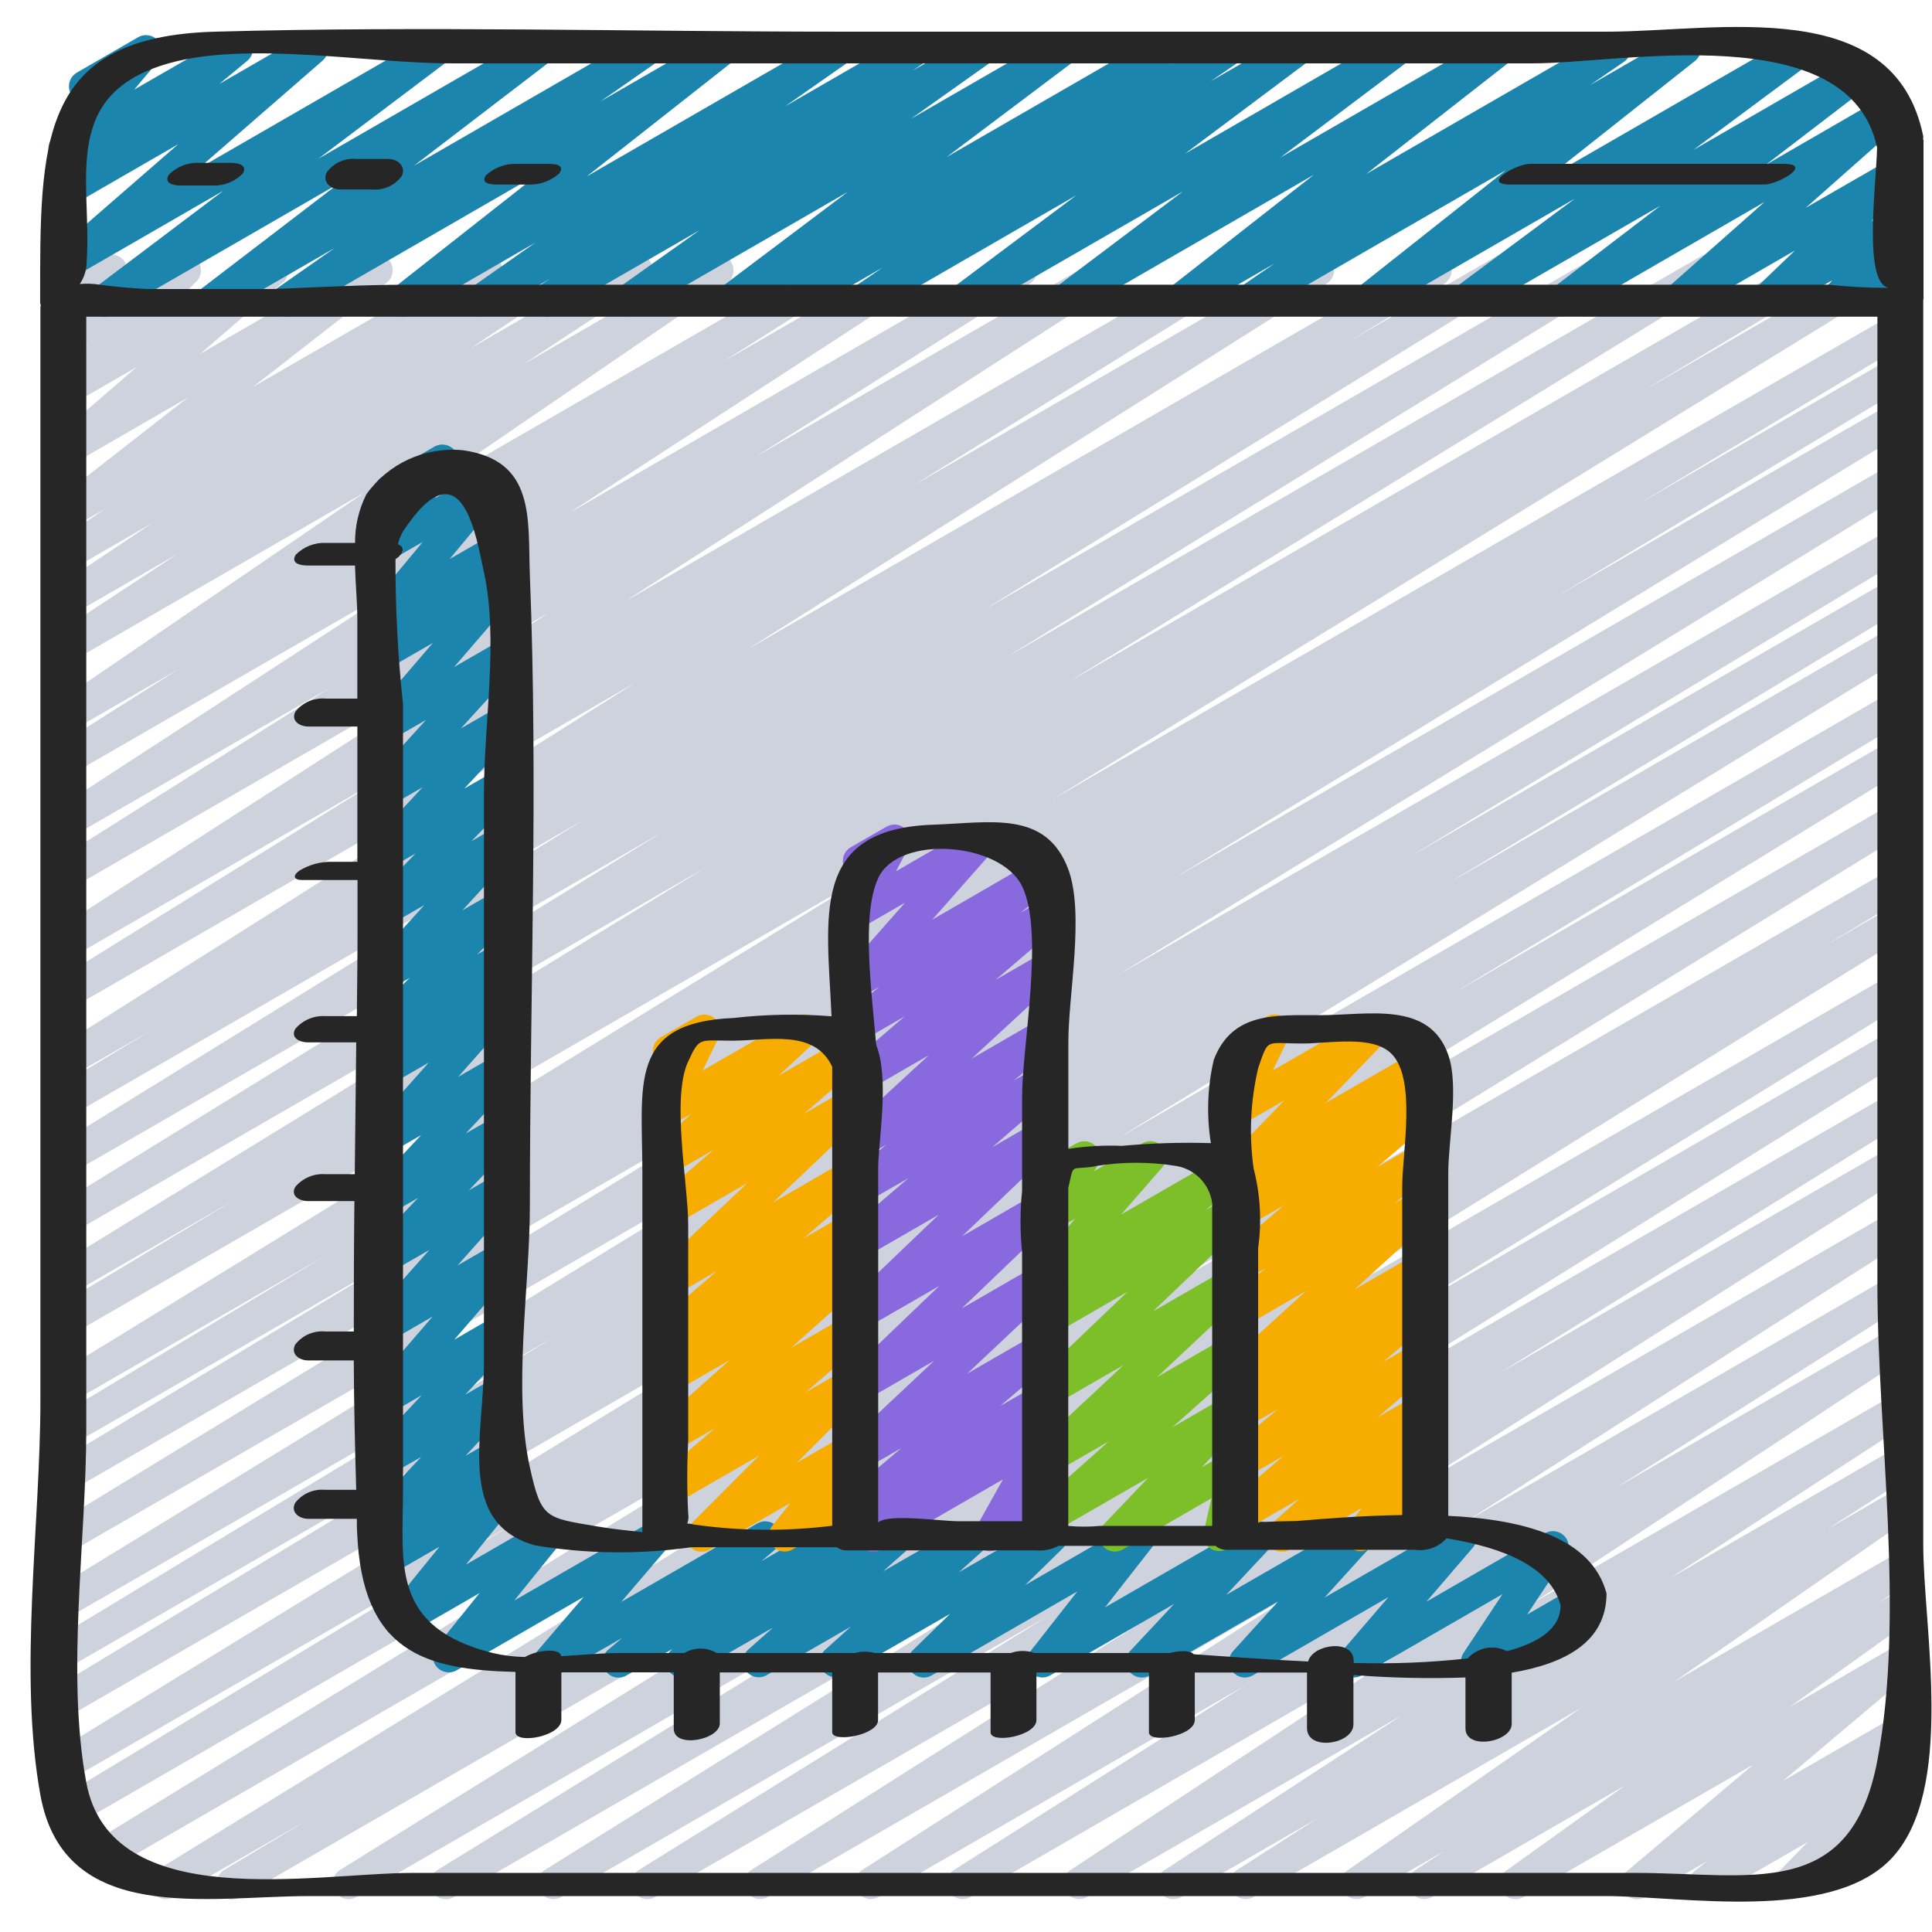 <svg height="512" viewBox="0 0 61 60" width="512" xmlns="http://www.w3.org/2000/svg"><g id="043---Browser-Analysis" fill="none"><path id="Path" d="m7.334 59.471c-.225.001-.423-.149-.483-.366-.06-.217.032-.447.225-.563l2.688-1.613-4.287 2.471c-.236.128-.53.047-.668-.183-.137-.23-.069-.528.156-.675l23.882-14.68-25.568 14.762c-.236.126-.529.044-.666-.186-.137-.23-.068-.527.156-.673l24.243-14.853-24.595 14.199c-.236.129-.532.047-.669-.185-.137-.232-.066-.53.16-.675l14.353-8.668-13.981 8.071c-.232.108-.509.023-.64-.197s-.075-.504.13-.657l24.953-15.28-24.444 14.107c-.236.124-.528.042-.664-.188-.136-.23-.067-.525.156-.672l14.557-8.792-14.049 8.11c-.236.124-.528.042-.664-.188-.136-.23-.067-.525.156-.672l15.729-9.514-15.221 8.789c-.236.126-.529.044-.666-.186-.137-.23-.068-.527.156-.673l24.97-15.291-24.461 14.122c-.237.135-.538.055-.678-.179-.139-.235-.065-.537.168-.681l23.169-14.146-22.659 13.082c-.236.127-.531.044-.667-.187s-.066-.529.16-.674l11.148-6.711-10.641 6.142c-.236.127-.531.044-.667-.187s-.066-.529.16-.674l8.535-5.127-8.029 4.635c-.236.131-.534.05-.672-.182s-.067-.532.161-.677l26.239-16.129-25.728 14.853c-.236.127-.531.044-.667-.187s-.066-.529.16-.674l5.648-3.393-5.141 2.968c-.236.131-.534.05-.672-.182s-.067-.532.161-.677l20.52-12.6-20.01 11.551c-.237.141-.544.064-.685-.173s-.064-.544.173-.685l19.136-11.796-18.624 10.751c-.236.128-.53.047-.668-.183-.137-.23-.069-.528.156-.675l16.694-10.308-16.182 9.342c-.236.124-.528.042-.664-.188-.136-.23-.067-.525.156-.672l2.978-1.8-2.471 1.421c-.236.132-.533.053-.673-.178-.139-.231-.07-.531.157-.678l18.316-11.568-17.8 10.276c-.235.126-.528.045-.665-.184-.137-.229-.07-.525.152-.673l10.266-6.374-9.753 5.631c-.235.138-.538.062-.68-.171-.142-.233-.071-.537.16-.683l15.613-10.048-15.094 8.714c-.235.125-.526.045-.664-.183s-.073-.523.148-.672l8.669-5.469-8.153 4.706c-.234.131-.53.054-.67-.175-.14-.229-.075-.527.148-.677l11.148-7.255-10.626 6.132c-.235.129-.53.05-.669-.179-.139-.229-.072-.528.152-.676l3.889-2.463-3.373 1.946c-.232.129-.525.054-.666-.171-.142-.225-.083-.521.134-.674l9.777-6.682-9.245 5.337c-.235.141-.539.066-.682-.166-.144-.233-.073-.538.157-.685l3.863-2.543-3.338 1.927c-.233.131-.528.055-.669-.172-.141-.227-.079-.525.141-.676l3.055-2.045-2.53 1.46c-.233.133-.529.058-.671-.169-.142-.227-.08-.526.141-.678l1.594-1.076-1.064.613c-.227.129-.516.061-.662-.155s-.1-.509.105-.672l4.217-3.289-3.658 2.111c-.223.126-.505.063-.653-.145-.148-.208-.116-.495.076-.665l2.617-2.264-2.041 1.177c-.217.121-.49.064-.641-.134s-.133-.476.041-.653l1.1-1.089-.5.285c-.202.116-.457.078-.616-.092-.159-.17-.179-.427-.049-.62l.532-.788c-.101-.042-.185-.117-.238-.212-.067-.115-.085-.252-.05-.38.034-.128.118-.238.233-.304l1.18-.679c.202-.117.458-.079.617.091.159.171.179.429.048.622l-.282.417 1.954-1.13c.217-.121.49-.064.641.134s.133.476-.041.653l-1.1 1.09 3.26-1.877c.223-.126.505-.063.653.145.148.208.116.495-.076.665l-2.614 2.26 5.324-3.07c.227-.132.518-.065.665.153s.1.512-.107.674l-4.218 3.288 7.135-4.115c.232-.127.523-.051.664.173.141.224.082.52-.134.673l-1.587 1.069 3.326-1.915c.233-.131.528-.055.669.172.141.227.079.525-.141.676l-3.055 2.044 5.01-2.892c.234-.131.529-.054.669.174.141.228.077.526-.144.676l-3.872 2.549 5.889-3.4c.232-.129.525-.054.666.171s.083.521-.134.674l-9.777 6.682 13.041-7.532c.235-.129.53-.05.669.179.139.229.072.528-.152.676l-3.883 2.46 5.743-3.315c.233-.125.524-.047.663.179s.077.521-.141.672l-11.149 7.255 14.05-8.111c.235-.125.526-.045.664.183.137.228.073.523-.148.672l-8.668 5.473 10.954-6.324c.235-.134.533-.057.674.174.141.231.073.531-.153.679l-15.611 10.046 18.876-10.9c.236-.13.532-.05.67.181.138.231.069.529-.156.676l-10.262 6.37 12.527-7.228c.235-.129.53-.05.669.179.139.229.072.528-.152.676l-18.318 11.57 21.522-12.425c.236-.124.528-.042.664.188.136.23.067.525-.156.672l-2.978 1.806 4.617-2.666c.236-.133.535-.054.675.179.139.233.067.534-.162.679l-16.694 10.307 19.341-11.166c.236-.133.535-.054.675.179.139.233.067.534-.162.679l-19.145 11.802 21.93-12.66c.236-.128.53-.047.668.183.137.23.069.528-.156.675l-20.51 12.6 23.305-13.459c.237-.132.536-.051.674.183s.064.535-.166.678l-5.685 3.414 7.083-4.089c.237-.141.544-.064.685.174s.064.544-.173.685l-26.225 16.12 26.515-15.308c.154-.091.345-.092.5-.004.156.088.252.252.254.431.002.179-.092.345-.246.435l-8.515 5.115 8.007-4.623c.237-.132.536-.051.674.183s.064.535-.166.678l-11.148 6.711 10.64-6.143c.237-.135.538-.055.678.179.139.235.065.537-.168.681l-23.187 14.157 22.677-13.092c.237-.135.538-.055.678.179.139.235.065.537-.168.681l-24.96 15.286 24.45-14.117c.236-.129.532-.047.669.185.137.232.066.53-.16.675l-15.729 9.514 15.22-8.789c.236-.129.532-.047.669.185.137.232.066.53-.16.675l-14.557 8.792 14.048-8.11c.236-.126.529-.044.666.186.137.23.068.527-.156.673l-24.959 15.284 24.449-14.115c.236-.129.532-.047.669.185.137.232.066.53-.16.675l-14.358 8.671 13.849-8c.236-.126.529-.044.666.186.137.23.068.527-.156.673l-24.23 14.85 23.72-13.694c.235-.124.527-.042.663.186.136.229.069.524-.152.672l-23.889 14.687 23.379-13.5c.237-.132.536-.051.674.183s.064.535-.166.678l-2.691 1.615 2.183-1.26c.236-.133.535-.054.675.179.139.233.067.534-.162.679l-22.234 13.797 21.721-12.54c.236-.128.53-.047.668.183.137.23.069.528-.156.675l-16.1 9.919 15.588-9c.235-.124.525-.043.662.185.137.228.072.522-.148.671l-17.409 10.857 16.895-9.75c.236-.133.535-.054.675.179.139.233.067.534-.162.679l-12.907 8.007 12.394-7.155c.234-.124.524-.043.661.183.137.227.074.521-.144.671l-15.723 9.975 15.206-8.779c.234-.125.525-.046.663.181.138.227.075.522-.144.672l-13.93 8.91 13.411-7.743c.235-.129.53-.05.669.179.139.229.072.528-.152.676l-9.2 5.831 8.68-5.011c.234-.131.529-.054.669.174.141.228.077.526-.144.676l-11.843 7.808 11.321-6.533c.235-.136.535-.061.677.171.142.231.073.534-.154.681l-7.52 4.9 7-4.039c.234-.125.525-.046.663.181.138.227.075.522-.144.672l-2.56 1.642 2.041-1.178c.232-.129.524-.055.666.169.142.224.085.52-.131.674l-7.384 5.135 6.849-3.953c.233-.125.523-.048.662.177s.079.519-.137.672l-.926.612.4-.232c.231-.13.523-.058.666.164.144.223.089.518-.125.675l-3.769 2.7 3.228-1.863c.224-.126.506-.061.654.149s.112.497-.082.665l-4 3.375 3.425-1.976c.227-.127.513-.058.658.158.145.216.101.507-.102.669l-.459.357c.219-.07.458.018.578.213.121.196.093.448-.068.613l-.935.958.109-.063c.155-.099.352-.104.512-.015.16.09.259.26.256.443s-.105.351-.268.436l-3.253 1.877c-.216.123-.49.069-.643-.128-.153-.197-.137-.475.036-.654l.936-.959-3.016 1.741c-.227.129-.516.061-.662-.155-.146-.217-.1-.509.105-.672l.394-.306-1.964 1.133c-.224.128-.508.064-.656-.147-.148-.211-.112-.5.083-.667l4-3.374-7.261 4.188c-.231.13-.523.058-.666-.164-.144-.223-.089-.518.125-.675l3.77-2.7-6.124 3.539c-.233.125-.523.048-.662-.177s-.079-.519.137-.672l.933-.616-2.539 1.465c-.231.125-.519.05-.66-.171-.141-.222-.086-.515.125-.671l7.382-5.133-10.353 5.975c-.234.125-.525.046-.663-.181-.138-.227-.075-.522.144-.672l2.551-1.637-4.313 2.49c-.234.129-.527.051-.667-.176-.14-.227-.076-.524.144-.675l7.511-4.9-9.962 5.751c-.233.125-.523.048-.662-.177s-.079-.519.137-.672l11.843-7.81-15 8.659c-.234.127-.527.048-.666-.18-.138-.228-.073-.524.148-.674l9.2-5.829-11.581 6.683c-.234.125-.525.046-.663-.181-.138-.227-.075-.522.144-.672l13.933-8.912-16.914 9.765c-.234.124-.524.043-.661-.183-.137-.227-.074-.521.144-.671l15.726-9.976-18.759 10.83c-.236.13-.532.05-.67-.181-.138-.231-.069-.529.156-.676l12.909-8.013-15.364 8.87c-.235.127-.529.047-.667-.182-.138-.229-.071-.526.152-.674l17.402-10.844-20.273 11.7c-.236.133-.535.054-.675-.179-.139-.233-.067-.534.162-.679l16.11-9.925-18.678 10.783c-.236.13-.532.05-.67-.181-.138-.231-.069-.529.156-.676l22.235-13.8-25.383 14.657c-.076.045-.162.07-.25.071z" fill="#ced2dc"/><path id="Path" d="m3.277 9.5c-.215 0-.406-.138-.474-.342s.002-.429.174-.558l4.077-3.078-4.774 2.755c-.223.129-.507.068-.658-.141-.15-.209-.117-.499.078-.668l3.926-3.414-3.347 1.931c-.225.127-.509.062-.656-.149-.147-.212-.11-.501.087-.668l.89-.735-.32.183c-.21.121-.476.074-.632-.112s-.156-.456-.001-.642l.958-1.142c-.211-.031-.379-.192-.419-.401-.04-.209.057-.421.242-.527l1.933-1.116c.21-.121.476-.074.632.112s.156.456.001.642l-.758.9 3.006-1.73c.225-.127.509-.062.656.149.147.212.11.501-.087.668l-.887.734 2.689-1.551c.223-.125.504-.063.652.145s.116.494-.074.664l-3.923 3.412 7.316-4.221c.229-.131.52-.062.665.158.146.22.095.515-.114.674l-4.078 3.076 6.774-3.908c.228-.128.516-.059.661.158.145.217.099.51-.107.671l-4.31 3.3 7.157-4.129c.231-.131.525-.058.668.166.143.224.085.521-.131.676l-1.806 1.258 3.637-2.1c.227-.127.513-.06.659.155s.102.506-.1.67l-4.632 3.644 7.748-4.469c.231-.127.52-.053.662.169.142.222.087.516-.125.672l-2.024 1.416 3.912-2.257c.233-.131.527-.056.669.17s.081.523-.138.676l-.419.285 1.963-1.131c.231-.132.525-.06.668.164.144.224.087.521-.128.676l-2.555 1.813 4.6-2.653c.229-.131.52-.062.665.158.146.22.095.515-.114.674l-4.022 3.026 6.688-3.858c.232-.127.523-.051.664.173.141.224.082.52-.134.673l-.128.088 1.621-.934c.231-.125.52-.049.66.174.14.222.084.515-.128.67l-.916.628 2.549-1.472c.229-.129.519-.059.663.16.145.219.095.513-.114.673l-3.9 2.92 6.499-3.753c.229-.131.52-.062.665.158.146.22.095.515-.114.674l-4.035 3.039 6.711-3.871c.227-.128.514-.061.66.155.146.216.101.508-.102.671l-4.563 3.568 7.617-4.394c.232-.128.523-.053.664.171s.084.519-.131.673l-1.085.744 2.756-1.588c.227-.129.514-.063.661.153.147.216.103.508-.1.671l-4.687 3.709 7.857-4.533c.229-.133.523-.064.669.157.146.222.093.519-.12.677l-3.77 2.8 5.114-2.952c.228-.132.52-.064.666.155.146.219.097.514-.112.675l-3.376 2.588 3.753-2.17c.222-.127.504-.065.653.142.149.207.118.494-.072.665l-3.076 2.722 2.71-1.559c.219-.132.502-.077.657.127s.13.491-.057.666l-1.248 1.2.661-.382c.209-.12.474-.074.63.11.156.184.158.453.006.64l-.375.452c.226.002.422.154.479.373.058.218-.038.448-.233.56l-2.009 1.154c-.209.119-.473.072-.628-.112s-.158-.452-.007-.638l.247-.3-1.825 1.05c-.219.132-.502.077-.657-.127s-.13-.491.057-.666l1.25-1.2-3.461 2c-.222.124-.502.063-.65-.144s-.119-.491.069-.662l3.078-2.722-6.11 3.529c-.228.132-.52.064-.666-.155-.146-.219-.097-.514.112-.675l3.371-2.578-5.917 3.41c-.229.133-.523.064-.669-.157-.146-.222-.093-.519.12-.677l3.776-2.806-6.308 3.641c-.227.129-.514.063-.661-.153-.147-.216-.103-.508.1-.671l4.686-3.711-7.859 4.537c-.233.138-.533.066-.678-.163s-.081-.531.144-.682l1.093-.751-2.766 1.6c-.227.131-.517.064-.664-.153-.147-.217-.101-.511.105-.673l4.561-3.572-7.617 4.4c-.229.131-.52.062-.665-.158-.146-.22-.095-.515.114-.674l4.037-3.043-6.716 3.874c-.229.132-.521.063-.667-.158-.146-.221-.094-.517.117-.675l3.9-2.919-6.5 3.754c-.232.129-.525.054-.666-.171s-.083-.521.134-.674l.913-.626-2.55 1.472c-.233.133-.529.058-.671-.169-.142-.227-.08-.526.141-.678l.131-.089-1.622.937c-.229.131-.52.062-.665-.158-.146-.22-.095-.515.114-.674l4.022-3.029-6.693 3.863c-.231.132-.525.06-.668-.164-.144-.224-.087-.521.128-.676l2.56-1.818-4.608 2.659c-.233.138-.534.065-.679-.165-.144-.23-.079-.533.148-.682l.415-.281-1.956 1.129c-.231.131-.525.058-.668-.166-.143-.224-.085-.521.131-.676l2.026-1.422-3.921 2.265c-.228.135-.521.069-.669-.15-.148-.219-.1-.516.11-.677l4.636-3.647-7.75 4.476c-.232.133-.527.06-.671-.165-.143-.226-.084-.524.135-.678l1.8-1.258-3.641 2.1c-.227.119-.507.047-.648-.166s-.1-.499.097-.662l4.311-3.3-7.162 4.132c-.076.045-.162.068-.25.068z" fill="#1c85ad"/><path id="Path" d="m21.526 52.471c-.212 0-.401-.133-.472-.332s-.009-.422.156-.556l.034-.027-1.469.847c-.224.127-.507.064-.656-.146s-.113-.499.082-.667l.441-.374-2.058 1.184c-.211.121-.477.072-.633-.114-.155-.187-.154-.458.003-.643l1.475-1.723-4.009 2.316c-.208.12-.473.075-.63-.107-.157-.183-.161-.451-.01-.639l1.36-1.69-2.274 1.312c-.209.119-.472.073-.628-.11-.156-.183-.159-.451-.009-.638l1.647-2.029-1.6.921c-.222.128-.505.068-.655-.14-.15-.208-.119-.495.072-.666l.424-.378c-.213.04-.427-.062-.53-.252s-.074-.425.074-.582l1.639-1.738-1.02.588c-.214.123-.486.071-.64-.123s-.143-.47.025-.651l1.647-1.761-1.032.6c-.211.123-.481.075-.637-.113-.156-.188-.153-.462.008-.647l2.009-2.326-1.381.8c-.212.121-.481.072-.636-.118-.155-.189-.15-.463.012-.646l1.9-2.138-1.272.735c-.216.125-.49.071-.644-.124-.154-.196-.14-.475.033-.655l1.529-1.6-.918.529c-.215.123-.487.07-.64-.123-.154-.194-.142-.471.026-.652l1.628-1.736-1.014.585c-.213.123-.483.073-.638-.118-.155-.191-.149-.465.015-.648l1.878-2.109-1.255.725c-.22.126-.5.067-.651-.137-.151-.205-.124-.49.062-.663l.639-.59-.05.028c-.217.119-.488.062-.638-.135s-.134-.473.038-.651l1.253-1.253-.65.375c-.213.121-.483.07-.637-.122-.154-.191-.146-.466.019-.648l1.732-1.903-1.118.646c-.216.125-.491.071-.644-.126s-.138-.476.035-.655l1.448-1.493-.839.484c-.214.124-.488.073-.642-.121-.154-.194-.143-.472.026-.653l1.676-1.8-1.06.612c-.213.123-.484.072-.639-.12-.154-.192-.147-.467.019-.649l1.789-1.97-1.169.674c-.211.12-.478.072-.633-.115-.155-.187-.153-.458.004-.643l2.014-2.346-1.388.8c-.223.129-.507.068-.658-.141s-.117-.499.078-.668l.355-.312c-.156.009-.307-.056-.407-.176-.156-.186-.156-.456 0-.642l1.7-2.05-1.066.615c-.203.117-.46.077-.618-.096-.158-.173-.175-.432-.041-.624l.719-1.025c-.184.009-.358-.088-.446-.25-.138-.239-.056-.544.182-.682l1.639-.947c.203-.117.46-.077.618.096.158.173.175.432.041.624l-.637.908 1.523-.879c.21-.121.476-.074.632.11.156.185.157.455.003.642l-1.7 2.05 1.526-.881c.223-.129.507-.068.658.141s.117.499-.078.668l-.355.312c.158-.012.311.055.409.179.158.186.158.46 0 .646l-2.018 2.342 1.389-.8c.213-.121.483-.07.637.12.154.191.147.465-.017.648l-1.795 1.972 1.168-.674c.214-.124.488-.073.642.121.154.194.143.472-.026.653l-1.677 1.8 1.062-.612c.216-.123.489-.069.642.127.153.196.139.474-.033.653l-1.448 1.493.839-.483c.214-.123.485-.071.639.121.154.192.145.468-.021.65l-1.739 1.893 1.118-.645c.217-.119.488-.062.638.135s.134.473-.038.651l-1.253 1.253.65-.375c.22-.126.5-.067.651.137.151.205.124.49-.062.663l-.639.589.05-.028c.213-.123.483-.073.638.118.155.191.149.465-.015.648l-1.872 2.112 1.255-.725c.215-.123.487-.07.64.123.154.194.142.471-.026.652l-1.63 1.738 1.016-.586c.216-.125.49-.071.644.124.154.196.14.475-.033.655l-1.527 1.6.916-.528c.212-.123.483-.073.638.117.155.19.149.465-.014.648l-1.9 2.137 1.272-.734c.211-.123.481-.075.637.113.156.188.153.462-.008.647l-2.004 2.319 1.379-.8c.214-.123.486-.071.64.123s.143.47-.025.651l-1.647 1.761 1.032-.595c.215-.124.488-.072.642.122.154.194.143.472-.027.653l-1.636 1.748 1.02-.588c.222-.128.505-.068.655.14.15.208.119.495-.072.666l-.424.378c.176-.033.356.032.472.168.156.184.158.452.006.639l-1.646 2.034 2.249-1.3c.208-.12.473-.075.63.107.157.183.161.451.01.639l-1.361 1.687 4.218-2.433c.211-.121.477-.072.633.114.155.187.154.458-.003.643l-1.474 1.722 4.3-2.48c.224-.127.507-.064.656.146s.113.499-.082.667l-.441.376 2.054-1.188c.225-.129.512-.064.659.15.147.214.107.505-.093.67l-.032.025 1.466-.845c.22-.117.492-.054.638.147.147.201.123.479-.055.653l-.8.712 2.634-1.512c.22-.118.493-.056.64.146s.123.481-.056.654l-.825.741 2.676-1.541c.218-.126.496-.07.648.131.152.2.132.483-.048.659l-1.187 1.159 3.375-1.949c.207-.119.469-.075.626.105.157.18.164.446.018.635l-1.495 1.91 4.6-2.653c.214-.124.488-.073.642.121.154.194.143.472-.026.653l-1.39 1.485 3.912-2.256c.213-.121.483-.07.637.12.154.191.147.465-.017.648l-1.428 1.574 4.06-2.342c.211-.12.478-.072.633.115.155.187.153.458-.004.643l-1.472 1.714 3.745-2.162c.201-.116.455-.079.614.09.159.169.181.425.053.619l-1.231 1.858 1.489-.86c.155-.099.352-.104.512-.015.16.09.259.26.256.443s-.105.351-.268.436l-3.331 1.918c-.201.116-.455.079-.614-.09-.159-.169-.181-.425-.053-.619l1.231-1.857-4.445 2.566c-.211.12-.478.072-.633-.115-.155-.187-.153-.458.004-.643l1.473-1.715-4.285 2.473c-.213.121-.483.07-.637-.12-.154-.191-.147-.465.017-.648l1.427-1.572-4.06 2.34c-.214.123-.486.071-.64-.123s-.143-.47.025-.651l1.388-1.484-3.914 2.258c-.207.118-.468.073-.624-.107-.156-.18-.164-.445-.019-.633l1.5-1.913-4.6 2.653c-.218.126-.496.07-.648-.131-.152-.2-.132-.483.048-.659l1.184-1.156-3.374 1.946c-.22.118-.493.056-.64-.146s-.123-.481.056-.654l.823-.74-2.674 1.54c-.22.117-.492.054-.638-.147-.147-.201-.123-.479.055-.653l.8-.712-2.632 1.512c-.075.046-.162.07-.25.071z" fill="#1c85ad"/><path id="Path" d="m22.146 48.494c-.202-0-.384-.121-.461-.308s-.036-.401.106-.544l2.179-2.186-2.69 1.553c-.223.129-.507.068-.658-.141s-.117-.499.078-.668l1.878-1.611-1.3.752c-.222.128-.505.068-.655-.14-.15-.208-.119-.495.072-.666l2.34-2.091-1.758 1.015c-.226.128-.512.061-.659-.153-.147-.214-.105-.505.096-.669l.859-.691-.3.171c-.225.137-.518.076-.669-.14s-.109-.512.096-.677l1.937-1.671-1.361.785c-.219.125-.497.067-.648-.135-.151-.202-.128-.485.054-.66l2.918-2.769-2.316 1.336c-.223.129-.508.066-.657-.144-.149-.21-.114-.5.081-.668l1.827-1.574-1.256.725c-.221.13-.504.072-.656-.134s-.124-.494.065-.666l1.138-1.06-.547.316c-.19.109-.429.082-.59-.067-.161-.149-.205-.385-.11-.583l.553-1.147c-.184.002-.355-.093-.451-.25-.067-.115-.085-.252-.05-.38.034-.128.118-.238.233-.304l1.128-.65c.19-.109.429-.082.59.067.161.149.205.385.11.583l-.507 1.05 2.952-1.7c.221-.13.504-.072.656.134s.124.494-.065.666l-1.139 1.06 2.051-1.184c.223-.129.508-.066.657.144.149.21.114.5-.081.668l-1.832 1.578 1.339-.772c.221-.137.51-.081.664.127.155.209.124.501-.07.673l-2.909 2.771 2.32-1.339c.223-.129.508-.066.657.144.149.21.114.5-.081.668l-1.934 1.662 1.36-.785c.226-.13.514-.065.662.15.148.215.105.507-.098.672l-.867.7.306-.177c.222-.128.505-.068.655.14.15.208.119.495-.072.666l-2.337 2.088 1.758-1.015c.224-.129.509-.067.658.144.149.211.113.501-.083.669l-1.876 1.61 1.3-.753c.217-.125.493-.07.646.128.153.198.135.479-.041.657l-2.18 2.187 1.579-.911c.208-.121.472-.076.629.106.157.182.162.45.013.638l-.582.731c.243-.101.523.004.639.24.117.236.031.522-.196.654l-2.22 1.282c-.208.119-.471.074-.628-.107-.157-.182-.162-.449-.013-.637l.577-.725-2.559 1.475c-.077.045-.165.068-.254.067z" fill="#f7ad00"/><path id="Path" d="m35.2 48.489c-.2-0-.38-.119-.459-.303s-.041-.396.097-.541l1.41-1.484-2.968 1.711c-.222.128-.505.068-.655-.14-.15-.208-.119-.495.072-.666l2.31-2.057-1.728 1c-.221.132-.506.075-.659-.132-.153-.207-.124-.496.067-.668l2.787-2.609-2.195 1.266c-.219.123-.495.065-.646-.136-.15-.201-.128-.483.052-.658l2.915-2.787-2.323 1.341c-.225.128-.511.063-.658-.15-.147-.213-.108-.503.091-.669l1.047-.859-.48.277c-.212.122-.48.072-.635-.116-.155-.189-.151-.462.009-.646l1.3-1.487-.677.39c-.199.114-.451.078-.61-.087s-.185-.418-.062-.613l.33-.517c-.18-.069-.305-.235-.321-.427-.016-.192.081-.376.248-.473l1.128-.65c.199-.114.451-.078.61.087s.185.418.062.613l-.114.179 1.526-.881c.211-.12.479-.071.633.117s.151.46-.007.644l-1.3 1.49 3.148-1.817c.226-.131.514-.067.663.148.148.215.107.507-.096.672l-1.042.854.652-.376c.219-.123.495-.065.646.136.15.201.128.483-.052.658l-2.916 2.784 2.332-1.344c.221-.13.504-.072.656.134s.124.494-.065.666l-2.787 2.614 2.2-1.271c.222-.128.505-.068.655.14.15.208.119.495-.072.666l-2.306 2.054 1.728-1c.215-.126.491-.074.645.122.154.196.141.476-.032.656l-1.413 1.485.8-.464c.172-.099.387-.087.546.031.16.118.235.319.191.513l-.3 1.309c.105.041.193.117.249.215.137.239.056.544-.183.682l-.5.291c-.172.099-.387.087-.546-.031-.16-.118-.235-.319-.191-.513l.242-1.057-2.8 1.618c-.076.044-.162.067-.249.066z" fill="#7dbf29"/><path id="Path" d="m27.576 48.5c-.212 0-.401-.134-.472-.334-.07-.2-.007-.423.159-.556l.342-.275-.325.188c-.224.13-.51.067-.659-.145s-.112-.502.085-.669l1.752-1.488-1.178.679c-.221.132-.506.075-.659-.132-.153-.207-.124-.496.067-.668l2.806-2.635-2.215 1.278c-.219.125-.497.067-.648-.135-.151-.202-.129-.484.053-.659l2.97-2.846-2.375 1.37c-.219.125-.497.067-.648-.135-.151-.202-.129-.484.053-.659l2.953-2.826-2.358 1.361c-.225.145-.523.087-.678-.131-.155-.218-.111-.519.099-.683l1.978-1.7-1.4.807c-.225.125-.508.06-.655-.152-.147-.212-.109-.5.088-.666l1.275-1.05-.708.408c-.22.126-.5.067-.651-.137-.151-.205-.124-.49.062-.663l2.634-2.429-2.045 1.181c-.223.127-.506.064-.655-.146-.148-.21-.114-.497.08-.666l1.858-1.594-1.283.74c-.225.127-.51.061-.657-.152-.147-.213-.107-.502.092-.668l1.053-.855-.488.281c-.212.123-.482.074-.637-.116s-.15-.464.012-.648l1.924-2.175-1.3.749c-.193.111-.436.081-.596-.074s-.199-.396-.095-.593l.477-.9c-.217-.021-.395-.18-.441-.393-.046-.213.052-.431.241-.539l1.128-.65c.193-.112.437-.082.598.073.161.155.199.398.094.595l-.395.742 2.443-1.41c.212-.122.481-.072.635.117.155.189.15.462-.01.646l-1.921 2.174 3.284-1.9c.225-.127.51-.061.657.152.147.213.107.502-.092.668l-1.056.858.493-.284c.224-.129.509-.067.658.144.149.211.113.501-.083.669l-1.859 1.593 1.287-.742c.22-.124.499-.065.649.139.15.204.124.488-.061.661l-2.632 2.428 2.047-1.182c.225-.128.511-.063.658.15.147.213.108.503-.091.669l-1.279 1.052.713-.411c.223-.13.509-.069.659.142.15.211.115.501-.081.669l-1.975 1.708 1.4-.808c.219-.134.505-.08.66.125.155.205.129.495-.06.669l-2.953 2.825 2.36-1.362c.219-.134.505-.08.66.125.155.205.129.495-.06.669l-2.97 2.847 2.377-1.373c.221-.132.506-.075.659.132.153.207.124.496-.067.668l-2.8 2.634 2.216-1.279c.224-.127.507-.064.656.146s.113.499-.082.667l-1.753 1.491 1.182-.683c.226-.13.514-.065.662.15.148.215.105.507-.098.672l-.437.351c.194-.05.398.021.52.179.122.158.138.374.041.549l-.855 1.526.172-.1c.155-.099.352-.104.512-.015.16.09.259.26.256.443s-.105.351-.268.436l-1.761 1.006c-.195.113-.441.082-.602-.076-.16-.158-.195-.404-.085-.601l.854-1.524-3.845 2.22c-.074.045-.159.069-.246.07z" fill="#886ade"/><path id="Path" d="m40.472 48.493c-.207 0-.393-.128-.467-.322-.074-.194-.021-.413.134-.551l.893-.8-1.752 1.014c-.224.129-.509.067-.658-.144-.149-.211-.113-.501.083-.669l1.822-1.556-1.247.72c-.225.131-.512.068-.661-.145-.149-.213-.11-.505.089-.671l1.636-1.378-1.065.614c-.227.128-.514.061-.66-.155-.146-.216-.101-.508.102-.671l.444-.347c-.223.064-.461-.035-.574-.238s-.071-.457.101-.613l2.543-2.32-1.956 1.129c-.226.131-.514.067-.663-.148-.148-.215-.107-.507.096-.672l1.26-1.035-.693.4c-.224.129-.509.067-.658-.144-.149-.211-.113-.501.083-.669l1.827-1.563-1.252.722c-.226.128-.513.062-.66-.153-.147-.215-.104-.506.098-.67l.752-.6-.19.109c-.216.123-.489.069-.642-.127-.153-.196-.139-.474.033-.653l1.878-1.943-1.269.732c-.19.11-.43.083-.591-.067s-.205-.387-.109-.584l.553-1.144c-.184.004-.357-.092-.451-.25-.067-.115-.085-.252-.05-.38.034-.128.118-.238.233-.304l1.128-.65c.19-.11.43-.083.591.067s.205.387.109.584l-.506 1.05 2.947-1.7c.216-.123.489-.069.642.127.153.196.139.474-.033.653l-1.877 1.941 2.855-1.647c.226-.128.513-.062.66.153.147.215.104.506-.098.67l-.755.6.2-.113c.224-.129.509-.067.658.144.149.211.113.501-.083.669l-1.832 1.566 1.257-.725c.225-.128.511-.063.658.15.147.213.108.503-.091.669l-1.259 1.034.694-.4c.22-.123.497-.062.647.141s.124.486-.06.659l-2.545 2.322 1.962-1.132c.227-.131.517-.064.664.153.147.217.101.511-.105.673l-.442.346c.227-.064.468.038.578.247.11.208.06.466-.12.617l-1.637 1.385 1.067-.615c.223-.127.506-.064.655.146.148.21.114.497-.08.666l-1.82 1.555 1.249-.721c.222-.128.505-.068.655.14.15.208.119.495-.072.666l-.891.8.311-.18c.207-.119.47-.074.626.106.157.18.164.446.017.635l-.486.619c.209-.039.421.057.529.241.137.239.056.544-.183.682l-2.048 1.173c-.207.117-.469.072-.625-.108s-.163-.445-.017-.633l.442-.561-2.276 1.315c-.076.045-.163.068-.252.067z" fill="#f7ad00"/><g fill="#262626"><path id="Shape" d="m60.724 8.957c0-.007.008-.013.008-.02v-5c0-.02-.012-.032-.014-.051.005-.026.007-.053.006-.08-.91-4.522-6.506-3.306-9.986-3.306h-24.146c-6.592 0-13.209-.182-19.792 0-5.633.149-5.532 3.536-5.532 8.563.004.026.011.051.02.075-.006.018-.01.037-.012.056v34.52c0 3.9-.7 8.608 0 12.466.753 4.13 5.3 3.186 8.46 3.186h40.97c2.379 0 7.053.838 8.988-1.161 2.065-2.136 1.03-7.31 1.03-9.93zm-55.399-7.457c2.511-.71 6.3 0 8.882 0h34.218c2.761 0 9.969-1.467 10.841 2.66-.025 1.153-.449 4.271.364 4.429-.632 0-1.264-.033-1.893-.1h-44.859c-1.386 0-2.839.081-4.3.137h-3.935c-.509-.03-1.013-.07-1.5-.137-.206-.034-.416-.041-.624-.022.144-.212.22-.463.218-.719.174-2.51-.87-5.267 2.588-6.248zm53.951 53.579c-.844 4.465-4 3.555-7.649 3.555h-38.58c-3.128 0-9.544 1.327-10.323-2.856-.641-3.446 0-7.659 0-11.143v-35.135h56.552v30.53c0 4.721.878 10.397 0 15.049z"/><path id="Shape" d="m45.727 47.36v-10.822c0-1.029.346-2.744 0-3.732-.6-1.717-2.545-1.253-4.044-1.253-1.409 0-2.779-.112-3.36 1.41-.201.862-.232 1.755-.091 2.629-.938-.028-1.877.001-2.812.087-.564-.024-1.13.008-1.688.095v-3.4c0-1.449.512-4.033 0-5.42-.7-1.883-2.456-1.477-4.278-1.415-3.9.134-3.336 2.919-3.2 6.049-1.029-.082-2.063-.065-3.089.053-3.353.137-2.883 2.11-2.883 4.9v11.335c-.476-.056-.957-.1-1.422-.181-1.646-.279-1.768-.237-2.13-1.867-.544-2.453 0-5.747 0-8.255 0-6.618.263-13.3 0-19.909-.069-1.757.2-3.631-2.13-3.951-1.19-.11-2.347.424-3.036 1.4-.236.474-.358.998-.354 1.528h-.91c-.359-.018-.709.118-.962.373-.171.276.147.341.37.341h1.5c.019.607.074 1.2.074 1.66v2.542h-1c-.366-.032-.723.121-.953.408-.157.292.134.474.405.474h1.55v4.271h-.8c-.361-.007-.716.088-1.024.275-.208.142-.219.3.082.3h1.747v1.478c0 .938-.013 1.879-.022 2.82h-.986c-.364-.025-.718.123-.956.4-.165.287.141.428.394.428h1.529c-.015 1.387-.03 2.775-.047 4.163h-.923c-.364-.029-.72.12-.955.4-.162.289.138.448.4.448h1.467c-.016 1.373-.019 2.745-.019 4.117h-.9c-.367-.034-.726.122-.951.415-.152.3.131.5.413.5h1.437c.006 1.363.037 2.724.077 4.085h-.978c-.367-.035-.727.122-.951.415-.152.294.131.5.413.5h1.535c.005.142 0 .284.01.426.154 3.807 2.167 4.336 5 4.409v1.9c0 .393 1.448.138 1.448-.388v-1.5h3.549v1.777c0 .642 1.454.354 1.454-.164v-1.609h3.549v1.889c0 .333 1.448.1 1.448-.388v-1.5h3.552v1.889c0 .37 1.448.123 1.448-.388v-1.5h3.552v1.889c0 .363 1.448.118 1.448-.388v-1.5h3.543v1.753c0 .742 1.466.515 1.466-.118v-1.557c1.177.093 2.357.119 3.537.078v1.606c0 .7 1.46.438 1.46-.14v-1.617c1.674-.281 2.994-.966 2.994-2.507-.475-1.756-2.59-2.329-4.997-2.446zm-6-14.144c.336-.962.211-.769 1.409-.769.834 0 2.214-.28 2.808.334.783.807.329 3.127.329 4.188v10.366c-1.156.018-2.309.1-3.339.189-.346.006-.693.012-1.038.029-.058.003-.116.012-.172.027v-.145c.001-.01.001-.019 0-.029 0-.691 0-1.381 0-2.072v-6.434c.118-.836.069-1.688-.143-2.505-.15-1.06-.1-2.138.146-3.179zm-5.13 3.1c.846-.138 1.71-.138 2.556 0 .587.106 1.04.578 1.12 1.169v10.194h-3.55c-.331.03-.663.03-.994 0v-10.664c.193-.847.044-.547.871-.694zm-6.868-9.095c.649-1.383 3.862-1.136 4.542.261.71 1.459 0 5.041 0 6.645v2.973c-.066.645-.066 1.294 0 1.939v8.492h-2c-.6 0-2.2-.249-2.543.035v-4.938c0-.051 0-.1 0-.147v-6.159c.022-.923.351-2.793-.063-3.827-.146-1.705-.474-4.123.064-5.269zm-6 5.794c.359-.789.353-.657 1.389-.657 1.113 0 2.6-.381 3.158.824v14.491c-1.446.18-2.909.168-4.352-.036-.074-.018-.15-.03-.226-.035.039-.099.049-.206.031-.311-.04-.771-.04-1.543 0-2.314v-6.829c-.005-1.264-.536-3.958-.005-5.128zm25.85 18.616c-.418-.213-.926-.118-1.239.231-1.195.131-2.398.179-3.6.143v-.069c0-.7-1.293-.532-1.438.022-1.435-.065-2.744-.171-3.611-.228-.1-.121-.434-.124-.761-.038h-.072-4.196c-.241-.088-.507-.088-.748 0h-4.291c-.206-.057-.425-.057-.631 0h-4.361c-.315-.188-.709-.188-1.024 0h-2.051c-.551 0-1.193.061-1.838.1-.024-.263-.727-.211-1.143.025-.34-.006-.679-.047-1.011-.124-3.245-.817-2.84-2.82-2.84-5.153v-24.812c-.163-1.519-.242-3.046-.237-4.574.072-.042.133-.101.179-.17.1-.167.022-.251-.1-.3.031-.145.086-.284.162-.411 1.883-2.847 2.322.27 2.552 1.3.464 2.1 0 4.8 0 6.945v18c0 2.3-.882 5.085 1.619 5.776 1.629.27 3.289.29 4.924.058h4.592c.093.068.207.103.322.1h5.972c.246.022.494-.028.712-.144h4.959c.096.084.22.129.348.126h5.966c.366.048.732-.088.978-.363 1.87.3 3.284.928 3.6 2.11.004.729-.667 1.18-1.698 1.455z"/><path id="Path" d="m5.7 5.358h1c.359.018.709-.118.962-.374.171-.275-.147-.342-.37-.342h-1c-.359-.018-.709.118-.962.374-.167.275.151.342.37.342z"/><path id="Path" d="m10.737 5.481h1c.369.039.731-.123.948-.425.146-.3-.126-.537-.422-.537h-1c-.369-.039-.731.123-.948.425-.146.298.126.537.422.537z"/><path id="Path" d="m15.7 5.326h1c.357.012.704-.118.966-.361.177-.265-.154-.291-.356-.291h-1c-.357-.012-.704.118-.966.361-.182.265.149.291.356.291z"/><path id="Path" d="m55.7 5.327c.438 0 1.57-.654.608-.654h-8c-.438 0-1.57.654-.608.654z"/></g></g></svg>